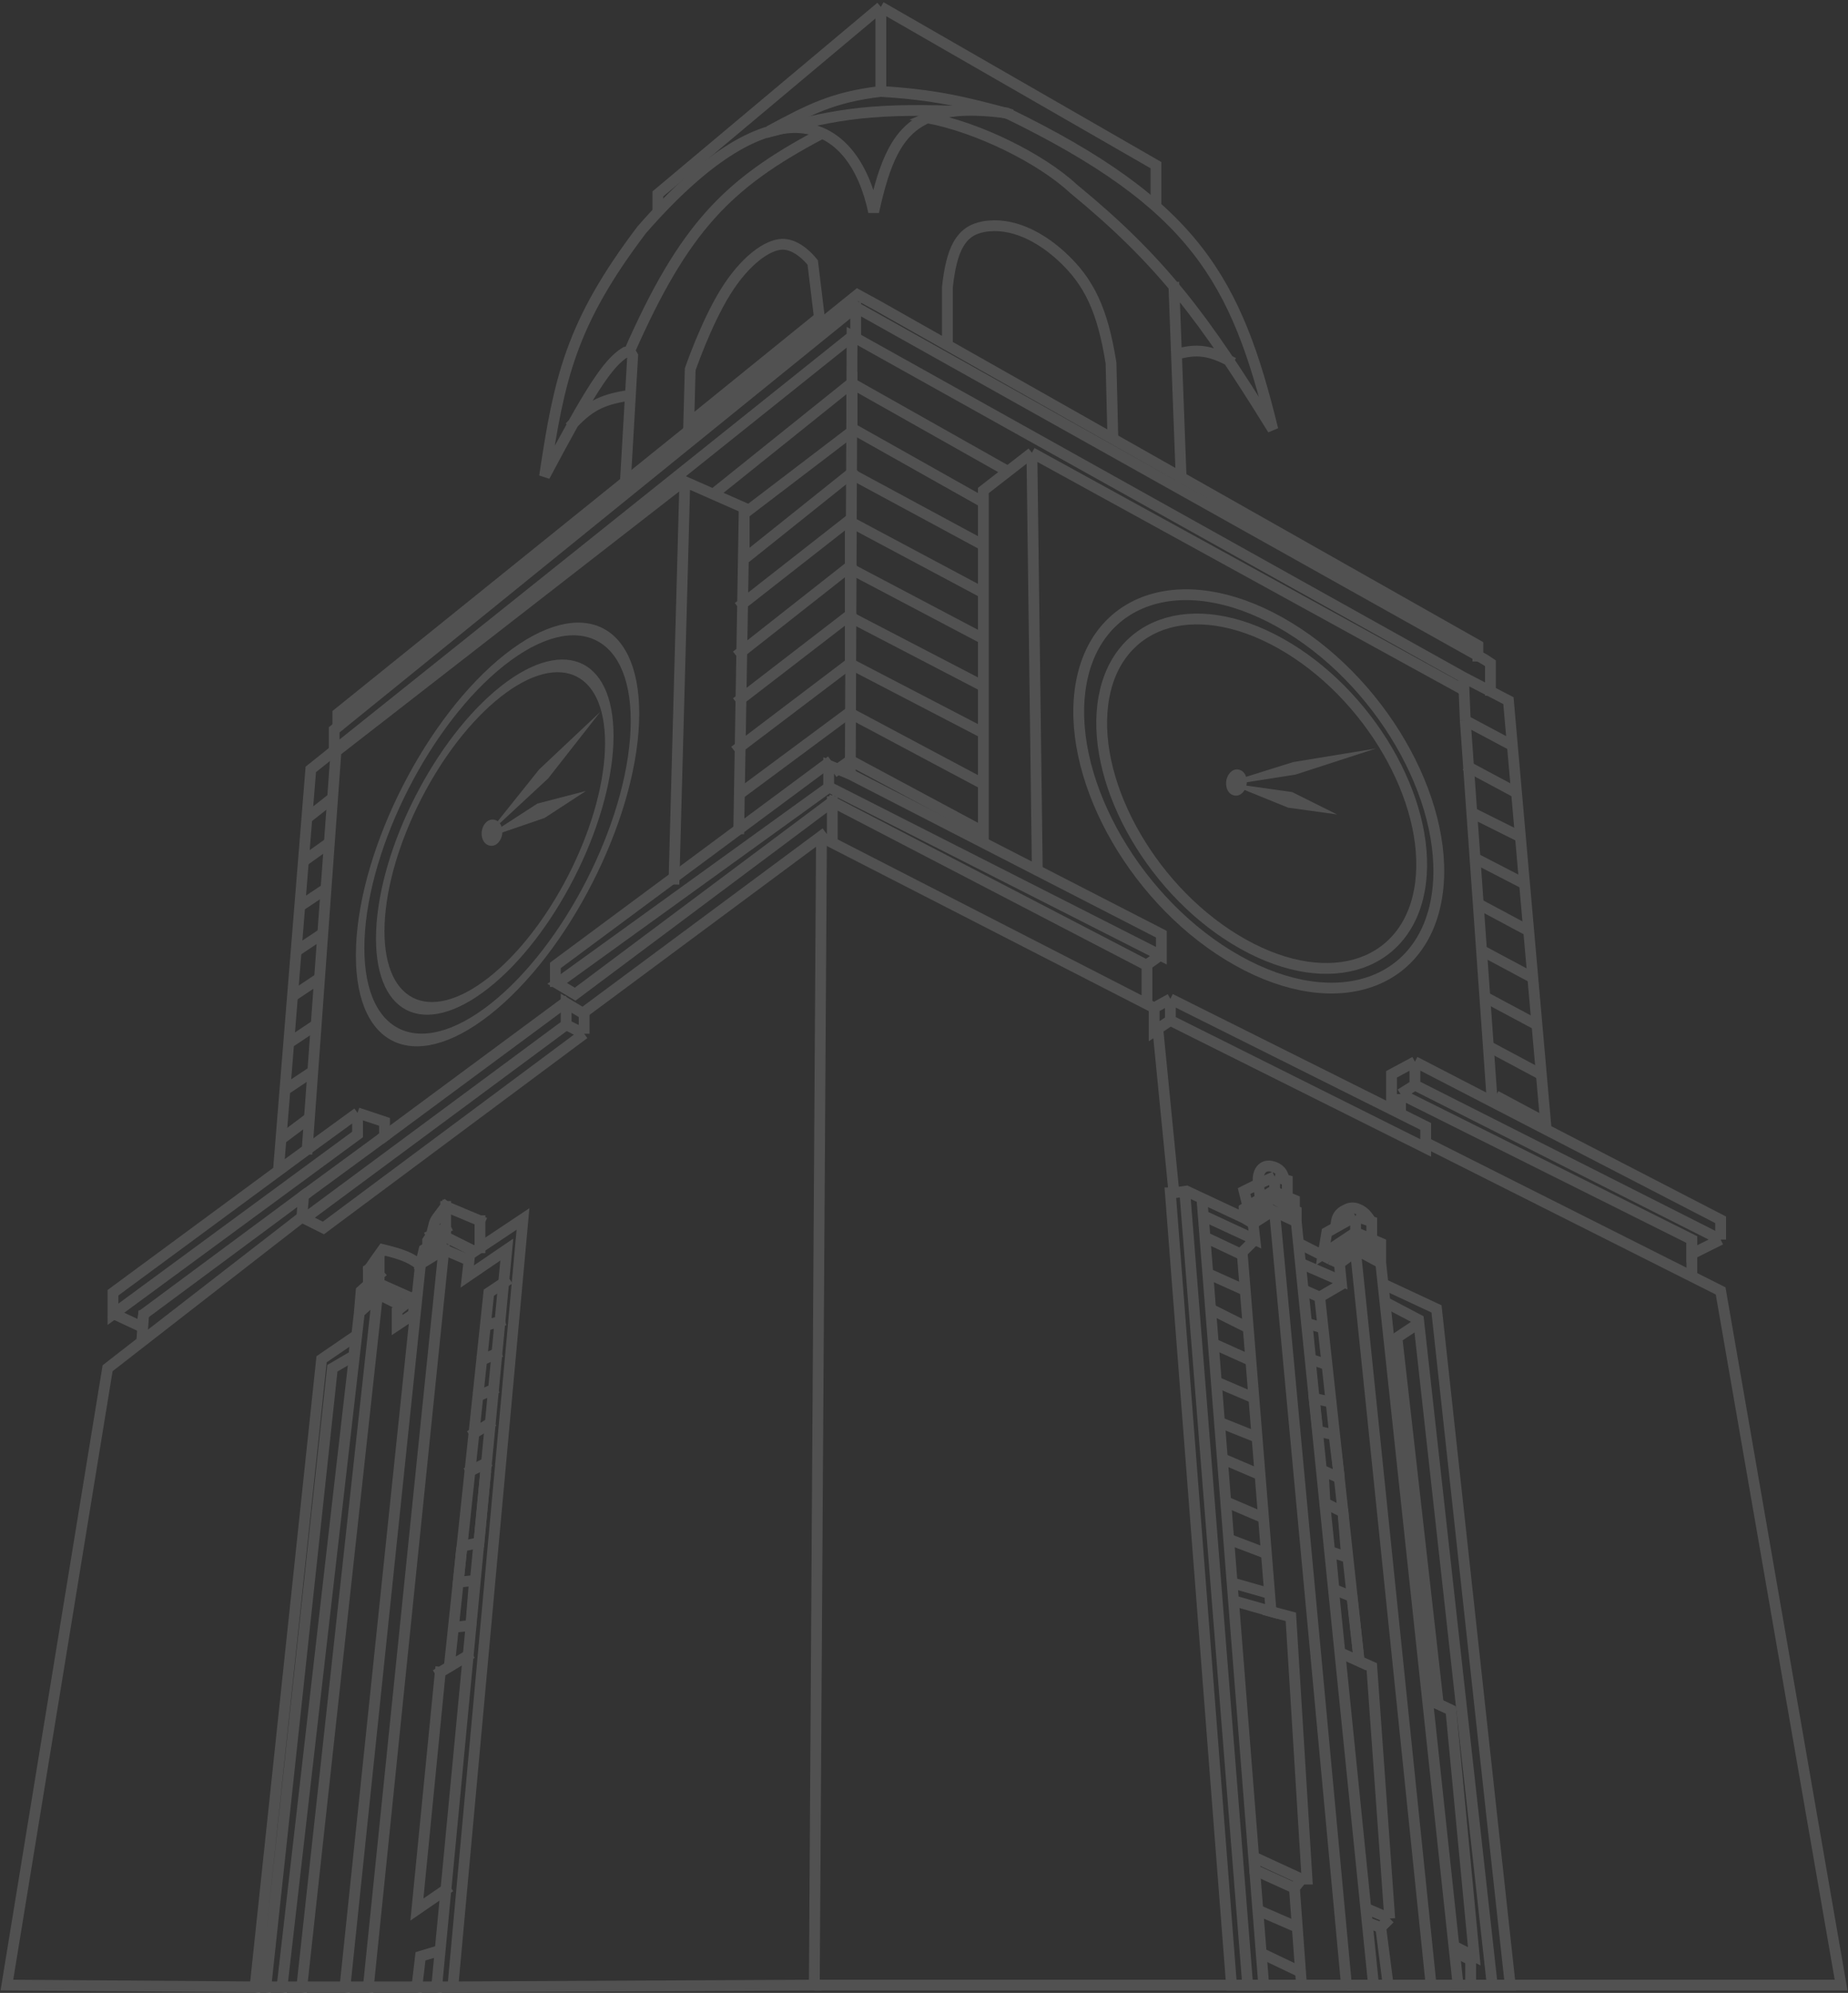 <svg width="536" height="578" viewBox="0 0 536 578" fill="none" xmlns="http://www.w3.org/2000/svg">
<rect x="0" y="0" width="536" height="578" fill="#333333" stroke="none"/>
<g opacity="0.15">
<path d="M223.145 37.988C234.697 31.832 241.362 28.186 255.482 26.514C271.008 27.487 279.313 29.442 293.557 33.294" stroke="white" stroke-width="3.129"/>
<path d="M190.808 60.938V56.243L255.482 2M255.482 2V27.035M255.482 2L335.282 47.898V59.373" stroke="white" stroke-width="3.129"/>
<path d="M182.463 102.141C198.43 65.876 211.092 53.211 237.749 39.031" stroke="white" stroke-width="3.129" stroke-linecap="square"/>
<path d="M199.766 122.779L200.189 107.118C200.221 107.026 200.263 106.905 200.315 106.758C200.45 106.377 200.649 105.821 200.906 105.122C201.421 103.724 202.169 101.762 203.099 99.506C204.963 94.98 207.533 89.334 210.393 84.71C213.178 80.209 216.229 76.735 219.15 74.388C222.1 72.016 224.779 70.901 226.837 70.847C228.715 70.798 230.505 71.572 232.061 72.654C233.245 73.477 234.225 74.432 234.915 75.191C235.257 75.567 235.522 75.89 235.699 76.114C235.708 76.125 235.716 76.136 235.725 76.147L237.656 92.082L199.766 122.779Z" stroke="white" stroke-width="3.129"/>
<path d="M140.737 424.471L136.565 426.557" stroke="white" stroke-width="3.129" stroke-linecap="square"/>
<path d="M428.643 190.286V187.157L254.439 88.581L248.702 85.451L97.969 206.977V210.106" stroke="white" stroke-width="3.129" stroke-linecap="square"/>
<path d="M198.11 139.694L97.447 217.93L89.102 333.196" stroke="white" stroke-width="3.129" stroke-linecap="square"/>
<path d="M214.278 216.886L246.616 192.372V178.29M246.616 178.29L214.8 202.804M246.616 178.29V164.208M246.616 164.208L214.8 189.243M246.616 164.208V150.647L215.321 175.16M247.137 137.086L215.843 162.121V148.039L214.278 240.357" stroke="white" stroke-width="3.129" stroke-linecap="square"/>
<path d="M246.616 220.537L242.965 223.145" stroke="white" stroke-width="3.129" stroke-linecap="square"/>
<path d="M140.737 428.121L138.921 447.419L134.704 448.305C134.259 448.399 133.926 448.77 133.881 449.222L132.914 458.894L137.608 458.372L136.565 471.411L131.871 471.933" stroke="white" stroke-width="3.129" stroke-linecap="square"/>
<path d="M120.917 576.247L121.961 567.38L127.176 565.816M144.91 383.267L141.259 384.31" stroke="white" stroke-width="3.129" stroke-linecap="square"/>
<path d="M143.867 392.655L140.216 394.22" stroke="white" stroke-width="3.129" stroke-linecap="square"/>
<path d="M142.823 403.086L139.172 404.651" stroke="white" stroke-width="3.129" stroke-linecap="square"/>
<path d="M141.78 412.996L137.608 415.604" stroke="white" stroke-width="3.129" stroke-linecap="square"/>
<path d="M129.263 358.232V356.146M129.263 349.887L126.765 353.217C126.348 353.773 126.046 354.407 125.878 355.081L125.09 358.232M129.263 349.887V356.146M129.263 349.887L139.213 354.059M125.09 358.232L124.047 359.797V360.84M125.09 358.232L129.263 356.146M139.213 354.581V354.059M139.213 354.059V361.883M146.474 371.793L141.78 374.922L130.306 483.408L127.698 484.973M127.698 484.973L135.521 480.279M127.698 484.973L120.917 553.82L129.263 548.083" stroke="white" stroke-width="3.129" stroke-linecap="square"/>
<path d="M107.357 367.62C108.483 366.042 109.735 364.135 111.008 362.404C116.246 363.693 118.725 364.55 121.439 366.577" stroke="white" stroke-width="3.129" stroke-linecap="square"/>
<path d="M41.639 381.702L41.118 389.004L87.537 353.016L31.208 396.827L2 575.725L73.977 576.247M73.977 576.247L93.275 394.22L103.184 387.439L102.663 393.176L96.404 396.827L77.106 576.247M73.977 576.247H77.106M77.106 576.247H81.8M81.8 576.247L104.227 380.659L109.443 375.965L87.537 576.247M81.8 576.247H87.537M87.537 576.247H100.055M100.055 576.247H106.835M100.055 576.247L121.929 366.885M128.741 362.404L121.961 366.576L121.929 366.885M128.741 362.404L106.835 576.247M128.741 362.404L136.043 365.533L135.522 370.227L146.996 362.404L126.655 576.247M106.835 576.247H126.655M126.655 576.247H131.349L151.69 353.537L137.608 362.925L129.263 358.753L123.004 362.404L121.929 366.885" stroke="white" stroke-width="3.129" stroke-linecap="square"/>
<path d="M116.224 378.572L109.965 375.443V372.314M109.965 372.314L119.353 376.486M109.965 372.314L104.749 376.486L104.228 380.659L104.749 374.4L106.835 372.522M109.965 372.314V369.706M109.965 369.706L106.835 372.522M109.965 369.706V366.055L106.835 368.141V372.522" stroke="white" stroke-width="3.129" stroke-linecap="square"/>
<path d="M33.294 381.18L41.117 384.831L41.639 381.18L88.059 346.757" stroke="white" stroke-width="3.129" stroke-linecap="square"/>
<path d="M238.27 242.443L169.423 293.557" stroke="white" stroke-width="3.129" stroke-linecap="square"/>
<path d="M239.835 221.58L161.079 279.996V284.69" stroke="white" stroke-width="3.129" stroke-linecap="square"/>
<path d="M240.357 228.36L161.6 285.211L166.816 288.341L241.4 232.533M241.4 232.533L332.675 279.996M241.4 232.533V243.486" stroke="white" stroke-width="3.129" stroke-linecap="square"/>
<path d="M111.529 329.545L163.686 290.949" stroke="white" stroke-width="3.129" stroke-linecap="square"/>
<path d="M490.71 359.274V370.227" stroke="white" stroke-width="3.129"/>
<path d="M414.039 331.632L499.055 374.4L534 575.726H236.184" stroke="white" stroke-width="3.129"/>
<path d="M386.396 406.737L381.702 405.694H381.18L382.223 415.083L386.917 416.126L388.459 428.46C388.469 428.541 388.388 428.601 388.313 428.568L383.788 426.557L384.31 435.945L389.525 438.553L390.568 451.592L385.874 450.028L386.917 460.981L392.133 463.067L394.219 481.843" stroke="white" stroke-width="3.129"/>
<path d="M384.31 385.353L379.094 383.788L380.137 394.219L384.831 395.784" stroke="white" stroke-width="3.129"/>
<path d="M411.431 383.788L405.172 387.961L417.168 494.24L414.039 492.796L420.819 495.925" stroke="white" stroke-width="3.129"/>
<path d="M422.384 566.337L426.557 568.423V575.725" stroke="white" stroke-width="3.129"/>
<path d="M414.039 492.796L420.819 495.925L427.6 567.38L422.384 564.772" stroke="white" stroke-width="3.129"/>
<path d="M401.522 377.529L411.431 382.745L432.816 575.725H420.82H438.031L416.647 379.615L401 372.313" stroke="white" stroke-width="3.129"/>
<path d="M382.745 375.965L394.22 481.843L388.482 479.235L397.871 483.408L403.086 556.428M403.086 556.428L395.784 553.298M403.086 556.428L400.478 559.035M400.478 559.035L402.565 575.204M400.478 559.035L396.306 557.471" stroke="white" stroke-width="3.129"/>
<path d="M377.008 366.283L389.004 371.493L388.482 366.283L389.004 372.535L382.745 376.182L378.051 374.098" stroke="white" stroke-width="3.129"/>
<path d="M366.577 466.837L374.4 468.921L379.094 544.987H377.53" stroke="white" stroke-width="3.129"/>
<path d="M375.965 354.301L376.598 360.553M398.392 575.726H390.569M398.392 575.726L376.598 360.553M398.392 575.726H415.082M376.598 360.553L385.875 365.242M385.875 365.242L393.177 360.032L400.479 363.158M385.875 365.242L388.482 366.426L393.177 363.016M400.479 363.158V366.284M400.479 363.158V360.553L393.177 357.427M400.479 366.284L393.698 362.637L393.177 363.016M400.479 366.284L422.906 575.726H415.082M393.177 363.016L415.082 575.726M393.177 357.427L383.788 363.679L384.832 357.427L387.439 355.962M393.177 357.427V356.385V352.738M393.177 352.738L397.871 354.301V358.99M393.177 352.738L387.439 355.962M387.439 355.962C387.561 353.296 388.028 351.833 390.767 350.644C391.642 350.264 392.636 350.215 393.535 350.535C395.35 351.181 396.223 352.114 397.349 353.78" stroke="white" stroke-width="3.129"/>
<path d="M369.706 351.695L390.531 575.726H377.492L375.443 547.592M375.443 547.592L363.969 542.382V538.735L377.53 544.987L375.443 547.592Z" stroke="white" stroke-width="3.129"/>
<path d="M376.486 559.054L364.49 553.844" stroke="white" stroke-width="3.129"/>
<path d="M377.529 572.079L365.533 566.348" stroke="white" stroke-width="3.129"/>
<path d="M360.839 374.098L350.408 369.409" stroke="white" stroke-width="3.129"/>
<path d="M361.883 385.04L351.451 379.83" stroke="white" stroke-width="3.129"/>
<path d="M362.404 394.418L351.973 389.729" stroke="white" stroke-width="3.129"/>
<path d="M363.447 405.359L352.494 400.67" stroke="white" stroke-width="3.129"/>
<path d="M364.49 416.82L354.059 412.652" stroke="white" stroke-width="3.129"/>
<path d="M365.534 427.762L354.581 423.073" stroke="white" stroke-width="3.129"/>
<path d="M366.576 440.265L355.624 435.576" stroke="white" stroke-width="3.129"/>
<path d="M367.619 450.686L356.667 446.518" stroke="white" stroke-width="3.129"/>
<path d="M368.141 462.147L357.188 459.021" stroke="white" stroke-width="3.129"/>
<path d="M360.318 363.679L368.663 467.358L357.71 464.232" stroke="white" stroke-width="3.129"/>
<path d="M349.365 352.737L363.969 359.51L363.447 354.821" stroke="white" stroke-width="3.129"/>
<path d="M335.804 298.251L340.498 345.965M340.498 345.965H339.455L357.188 575.726H361.882M340.498 345.965L343.627 345.518M360.839 353.259L369.184 347.528L375.443 350.894M360.839 353.259L363.447 354.822L369.184 351.175L375.964 354.301V351.175L375.443 350.894M360.839 353.259L348.6 347.528M361.882 575.726L343.627 345.518M361.882 575.726H366.535M343.627 345.518L344.149 345.444L348.6 347.528M348.6 347.528L366.535 575.726M366.576 576.247L366.535 575.726M375.443 350.894V348.049L369.184 345.444L360.839 350.572V352.738" stroke="white" stroke-width="3.129"/>
<path d="M373.357 346.486V342.318L372.314 342.021M369.706 341.276V345.444L365.533 347.528L365.012 343.36M369.706 341.276L365.012 343.36M369.706 341.276L372.314 342.021M365.012 343.36L360.839 345.444L361.882 349.612M365.012 343.36C364.604 341.31 365.215 338.097 368.141 338.15C371.585 338.566 372.398 341.005 372.314 342.021" stroke="white" stroke-width="3.129"/>
<path d="M238.27 242.443L236.184 576.247" stroke="white" stroke-width="3.129"/>
<path d="M238.271 242.807L334.761 292.302M334.761 292.302V299.075L339.455 295.949M334.761 292.302L339.455 289.697M339.455 295.949V289.697M339.455 295.949L413.518 332.94V326.688L406.216 323.041M339.455 289.697L403.608 321.738M406.216 323.041V317.31M406.216 323.041L403.608 321.738M406.216 317.31L410.388 314.705L499.055 359.511M406.216 317.31L490.71 359.511V363.679L499.055 359.511M499.055 359.511V353.78L448.463 327.619M410.388 307.932L403.608 311.579V321.738M410.388 307.932V315.226M410.388 307.932L432.816 319.529M448.463 327.619L438.656 216.236M448.463 327.619L432.816 319.529M424.47 196.437L437.51 203.21L438.656 216.236M424.47 196.437L424.992 208.942M424.47 196.437L247.137 97.447L246.616 224.572M424.992 208.942L438.656 216.236M424.992 208.942L432.816 319.529M246.616 224.572L336.847 270.941V277.193L240.357 228.219V221.967L246.616 224.572ZM247.659 111.514L291.992 136.522" stroke="white" stroke-width="3.129"/>
<path d="M247.659 124.539L284.69 145.379M247.137 137.564L285.733 158.404" stroke="white" stroke-width="3.129"/>
<path d="M247.137 151.631L285.212 171.95" stroke="white" stroke-width="3.129"/>
<path d="M247.137 165.177L284.69 184.975" stroke="white" stroke-width="3.129"/>
<path d="M247.137 179.244L285.212 199.042" stroke="white" stroke-width="3.129"/>
<path d="M247.137 192.79L285.212 212.588" stroke="white" stroke-width="3.129"/>
<path d="M246.616 206.857L285.733 227.697" stroke="white" stroke-width="3.129"/>
<path d="M246.616 220.538L285.212 241.244V144.338V142.254L299.294 131.312M299.294 131.312L300.859 252.185M299.294 131.312L424.47 200.085M246.616 206.455L214.278 230.447" stroke="white" stroke-width="3.129"/>
<path d="M336.325 277.192L332.674 279.797V290.738" stroke="white" stroke-width="3.129"/>
<path d="M439.596 229.782L424.992 221.967" stroke="white" stroke-width="3.129"/>
<path d="M441.161 242.807L426.557 235.513" stroke="white" stroke-width="3.129"/>
<path d="M442.204 256.352L427.079 248.537" stroke="white" stroke-width="3.129"/>
<path d="M443.247 269.898L428.643 262.083" stroke="white" stroke-width="3.129"/>
<path d="M444.29 283.445L429.687 275.63" stroke="white" stroke-width="3.129"/>
<path d="M445.333 296.991L430.729 289.176" stroke="white" stroke-width="3.129"/>
<path d="M446.898 311.579L432.294 303.764" stroke="white" stroke-width="3.129"/>
<path d="M448.463 325.646L433.859 317.831" stroke="white" stroke-width="3.129"/>
<path d="M349.886 358.99L359.796 363.679L363.969 359.511" stroke="white" stroke-width="3.129"/>
<path d="M246.616 97.969L90.145 223.145L80.757 339.455L89.623 333.007M103.706 322.765V329.024L32.773 381.18V374.922L89.623 333.007M103.706 322.765L89.623 333.007M103.706 322.765L111.529 325.373V329.545L88.059 346.757L87.537 353.016L88.341 353.418M169.423 299.816L93.796 356.145L88.341 353.418M169.423 299.816L164.208 297.208M169.423 299.816V294.079L164.208 290.949V297.208M164.208 297.208L88.341 353.418" stroke="white" stroke-width="3.129"/>
<path d="M119.874 381.181L115.18 384.31C115.18 384.31 115.18 384.31 115.18 384.31V380.137L120.396 375.965L119.874 381.181Z" stroke="white" stroke-width="3.129" stroke-linecap="square"/>
<path d="M131.871 576.247L236.706 575.726" stroke="white" stroke-width="3.129" stroke-linecap="square"/>
<path d="M207.498 142.824L247.137 111.008V125.09L216.365 148.561V147.518L198.631 139.694L195.502 254.961" stroke="white" stroke-width="3.129" stroke-linecap="square"/>
<path d="M96.925 217.929V211.67L248.18 89.102M248.18 89.102V97.968M248.18 89.102L430.729 191.329L432.294 192.372V200.196" stroke="white" stroke-width="3.129" stroke-linecap="square"/>
<path d="M181.42 139.173L183.506 103.184C183.044 102.293 182.646 101.984 181.42 102.141C176.202 105.221 170.706 114.092 157.949 138.129C162.194 109.69 165.554 93.822 186.114 66.675C225.221 21.8 247.659 34.337 253.396 61.459C256.589 46.934 260.224 37.984 269.043 34.16M166.294 122.745C171.502 117.202 175.507 115.78 182.463 114.659M269.043 34.16C274.414 31.831 281.706 31.402 291.992 32.773C346.753 59.34 358.604 81.343 369.185 124.569C349.112 92.072 336.945 75.727 311.29 54.678C301.801 45.867 283.647 36.945 269.043 34.16ZM356.369 104.515C350.867 101.661 347.039 101.13 341.541 102.663M340.498 83.365L342.585 138.651" stroke="white" stroke-width="3.129" stroke-linecap="square"/>
<path d="M274.78 99.533V83.364C275.983 72.279 278.619 66.949 285.25 65.75C293.435 64.27 301.619 68.639 307.767 74.241C316.067 81.803 319.829 90.207 322.243 105.27L322.765 126.655" stroke="white" stroke-width="3.129"/>
<path d="M276.867 32.251C250.35 31.266 240.198 33.722 222.102 38.509" stroke="white" stroke-width="3.129"/>
<path d="M416.954 258.571C413.603 285.432 387.851 294.788 358.971 278.614C330.092 262.441 309.884 227.347 313.234 200.485C316.585 173.624 342.337 164.269 371.217 180.442C400.096 196.615 420.304 231.709 416.954 258.571Z" stroke="white" stroke-width="3.129"/>
<path d="M412.032 256.008C409.059 279.838 386.197 288.182 360.504 273.793C334.811 259.405 316.879 228.215 319.852 204.385C322.824 180.555 345.687 172.211 371.38 186.6C397.073 200.988 415.004 232.178 412.032 256.008Z" stroke="white" stroke-width="3.129"/>
<circle r="42.258" transform="matrix(0.785 -0.619 -0.041 0.999 143.502 242.789)" stroke="white" stroke-width="3.129"/>
<circle r="50.709" transform="matrix(0.785 -0.619 -0.041 0.999 144.311 242.019)" stroke="white" stroke-width="3.129"/>
<path d="M89.102 237.227L96.404 231.49" stroke="white" stroke-width="3.129"/>
<path d="M88.059 249.745L95.361 244.529" stroke="white" stroke-width="3.129"/>
<path d="M87.016 262.784L94.839 257.568" stroke="white" stroke-width="3.129"/>
<path d="M85.973 275.823L93.796 270.607" stroke="white" stroke-width="3.129"/>
<path d="M82.843 315.984L90.667 310.769" stroke="white" stroke-width="3.129"/>
<path d="M81.278 330.588L89.623 324.329" stroke="white" stroke-width="3.129"/>
<path d="M84.929 288.863L92.753 283.647" stroke="white" stroke-width="3.129"/>
<path d="M83.886 302.424L91.71 297.208" stroke="white" stroke-width="3.129"/>
<path d="M145.697 241.503C145.613 243.545 144.045 245.687 142.046 245.255C140.356 244.89 139.628 243.229 139.699 241.502C139.782 239.459 141.351 237.318 143.35 237.749C145.04 238.114 145.767 239.775 145.697 241.503Z" fill="white"/>
<path d="M156.389 223.145L143.872 238.792L144.393 239.314L158.997 225.753L174.123 206.455L156.389 223.145Z" fill="white"/>
<path d="M155.867 233.055L141.68 242.249L141.901 242.731L157.954 237.227L169.95 229.404L155.867 233.055Z" fill="white"/>
<path d="M143.732 241.408C143.732 242.561 143.032 243.495 142.168 243.495C141.303 243.495 141.124 243.082 141.124 241.93C141.124 240.778 141.825 239.844 142.689 239.844C143.553 239.844 143.732 240.256 143.732 241.408Z" fill="white"/>
<path d="M361.626 226.956C361.543 228.999 359.974 231.14 357.975 230.708C356.285 230.344 355.558 228.683 355.628 226.955C355.712 224.912 357.28 222.771 359.279 223.202C360.969 223.567 361.696 225.228 361.626 226.956Z" fill="white"/>
<path d="M375.036 221.032L355.915 227.023L356.056 227.747L375.744 224.651L399.067 217.088L375.036 221.032Z" fill="white"/>
<path d="M374.778 229.726L358.04 227.356L357.889 227.865L373.615 234.243L387.801 236.21L374.778 229.726Z" fill="white"/>
</g>
</svg>
